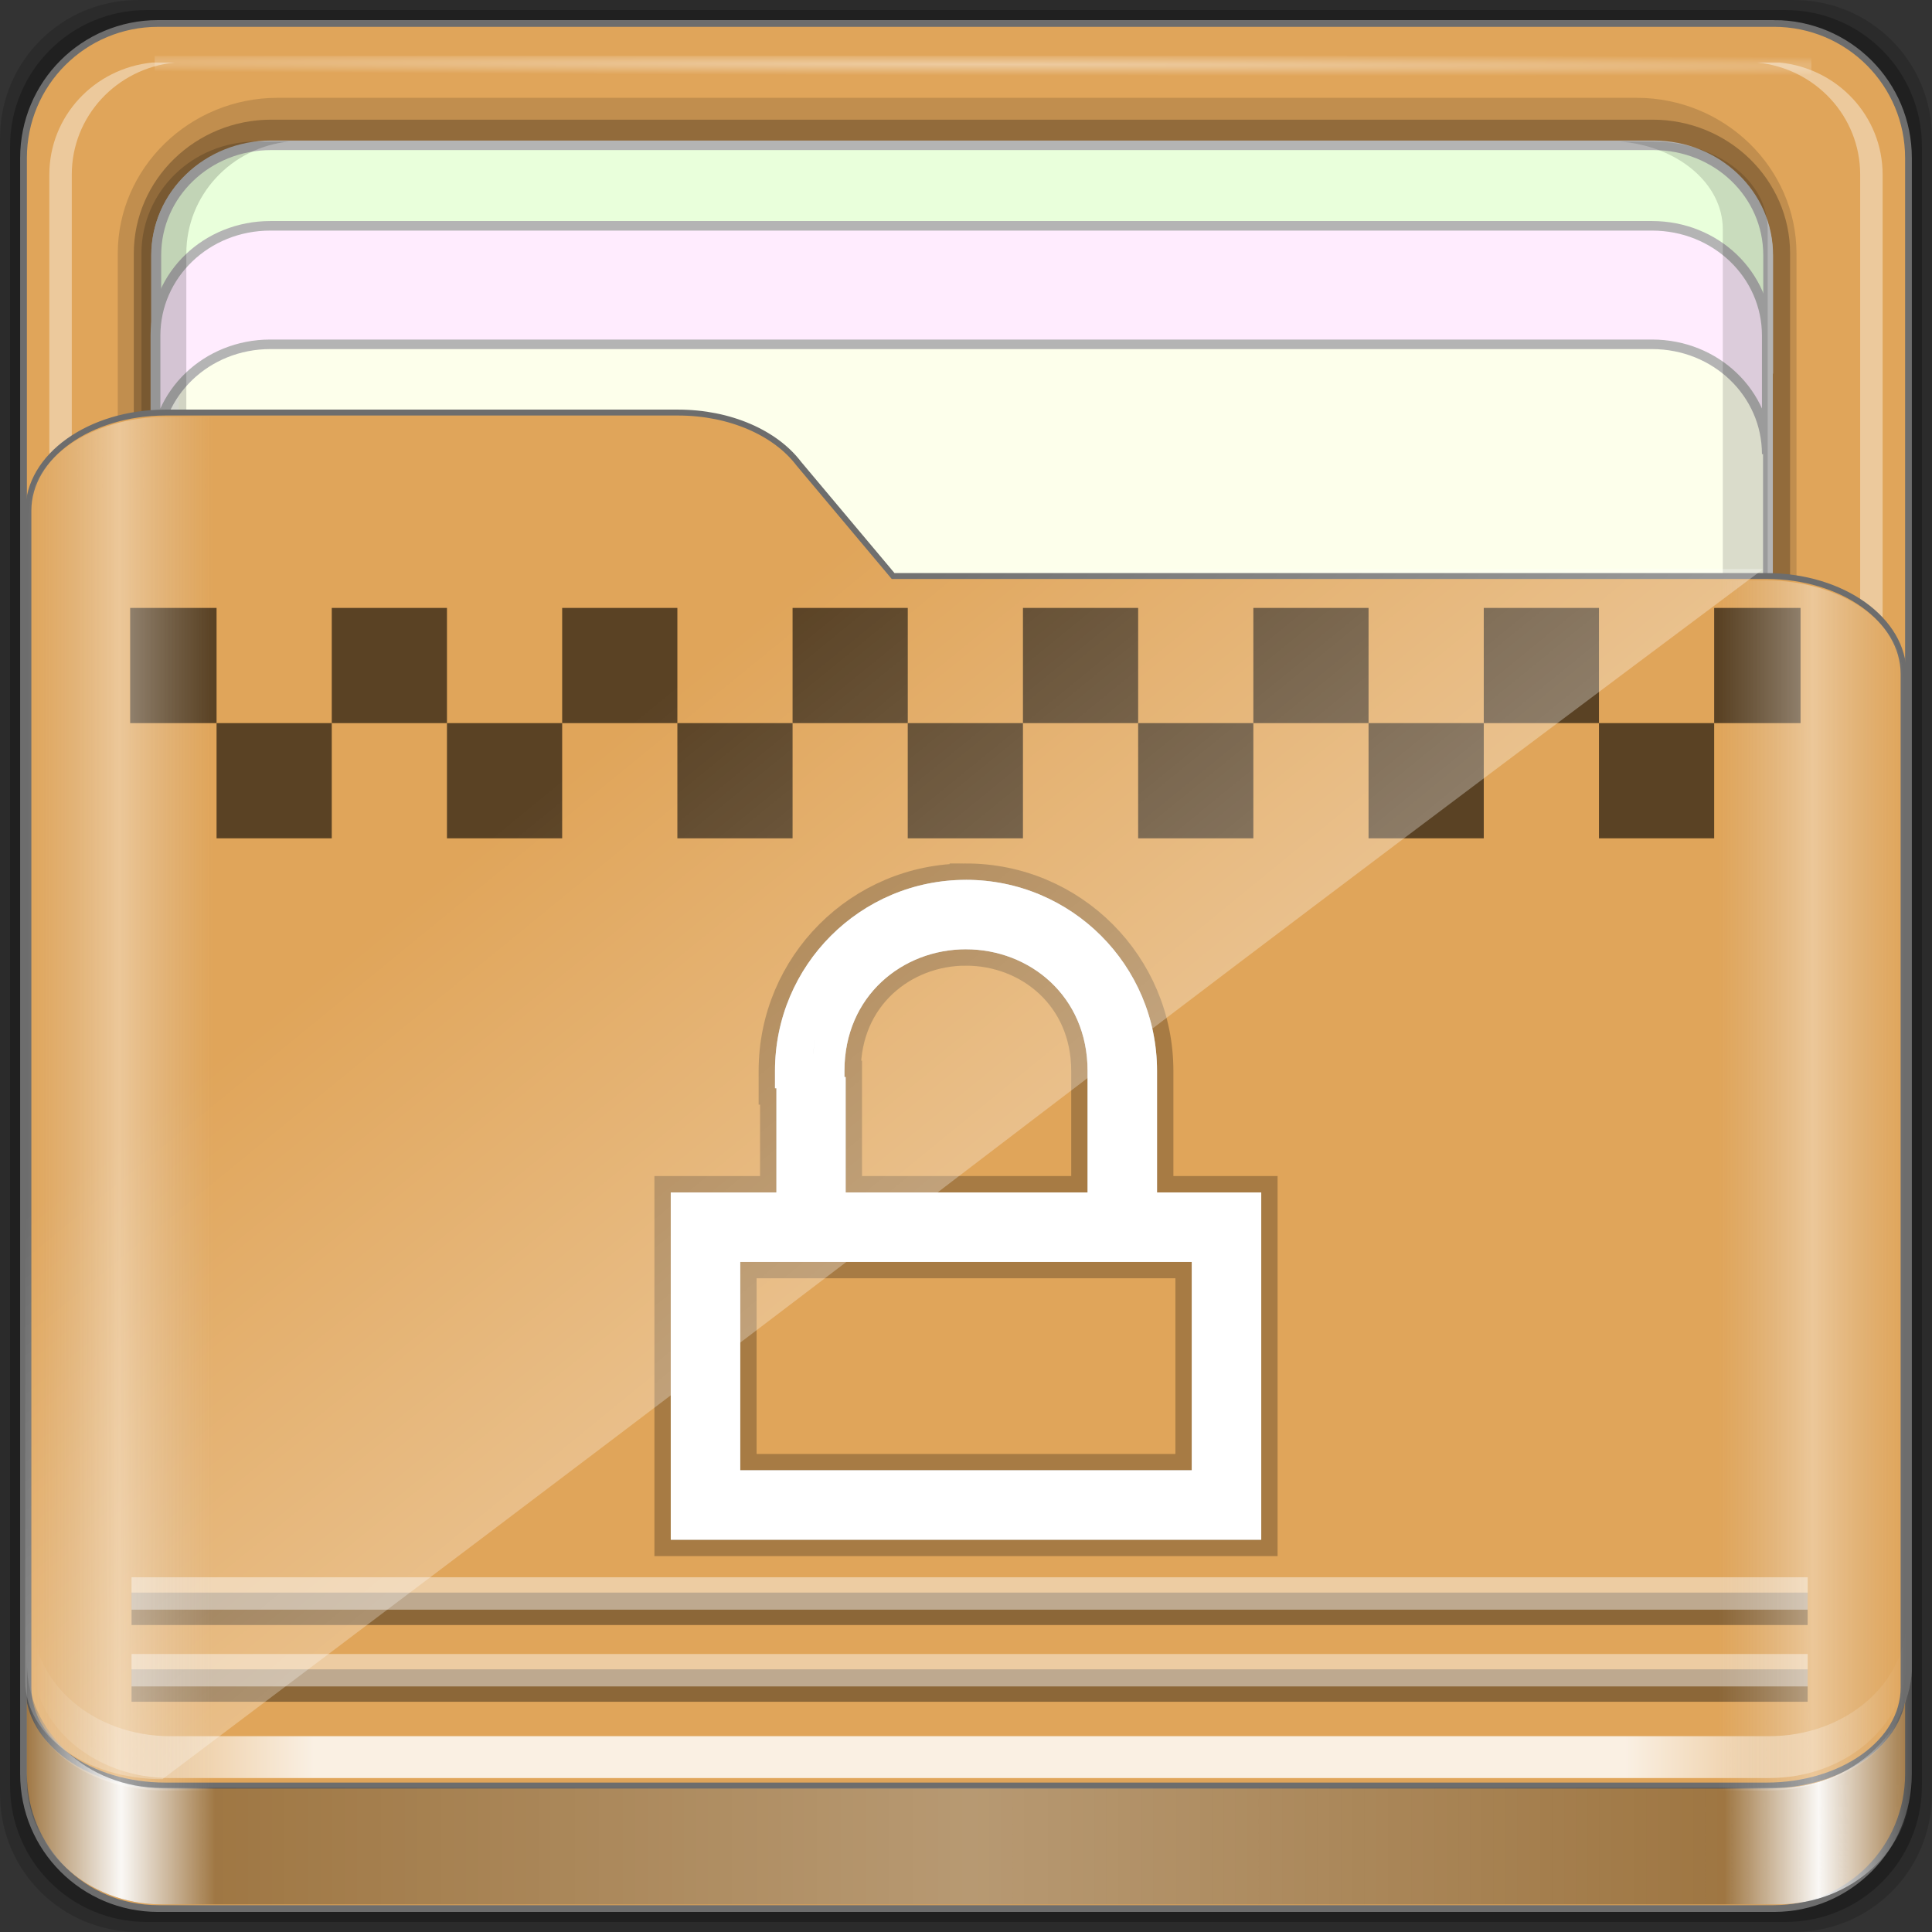 <?xml version="1.0" encoding="UTF-8" standalone="no"?>
<!-- Created with Inkscape (http://www.inkscape.org/) -->

<svg
   xmlns:dc="http://purl.org/dc/elements/1.1/"
   xmlns:cc="http://creativecommons.org/ns#"
   xmlns:rdf="http://www.w3.org/1999/02/22-rdf-syntax-ns#"
   xmlns:svg="http://www.w3.org/2000/svg"
   xmlns="http://www.w3.org/2000/svg"
   xmlns:xlink="http://www.w3.org/1999/xlink"
   xmlns:sodipodi="http://sodipodi.sourceforge.net/DTD/sodipodi-0.dtd"
   xmlns:inkscape="http://www.inkscape.org/namespaces/inkscape"
   width="96"
   height="96"
   viewBox="0 0 96 96"
   version="1.1"
   id="svg1072"
   inkscape:version="0.92.2 2405546, 2018-03-11"
   sodipodi:docname="folder-decrypted.svg">
  <rect x="0" y="0" width="96" height="96" fill="#333333" stroke="none"/>
  <title
     id="title885">Folder-Lila-HD-I</title>
  <defs
     id="defs1066">
    <linearGradient
       inkscape:collect="always"
       id="linearGradient4125">
      <stop
         style="stop-color:#ffffff;stop-opacity:1;"
         offset="0"
         id="stop4127" />
      <stop
         style="stop-color:#ffffff;stop-opacity:0;"
         offset="1"
         id="stop4129" />
    </linearGradient>
    <linearGradient
       id="linearGradient3298">
      <stop
         style="stop-color:#ffffff;stop-opacity:0.031"
         offset="0"
         id="stop3300" />
      <stop
         id="stop3302"
         offset="0.05"
         style="stop-color:#ffffff;stop-opacity:1;" />
      <stop
         style="stop-color:#ffffff;stop-opacity:0.024"
         offset="0.1"
         id="stop3304" />
      <stop
         id="stop3306"
         offset="0.5"
         style="stop-color:#ffffff;stop-opacity:0.281" />
      <stop
         style="stop-color:#fefefe;stop-opacity:0.016"
         offset="0.9"
         id="stop3308" />
      <stop
         id="stop3310"
         offset="0.95"
         style="stop-color:#ffffff;stop-opacity:1;" />
      <stop
         style="stop-color:#fdfdfd;stop-opacity:0"
         offset="1"
         id="stop3312" />
    </linearGradient>
    <linearGradient
       id="linearGradient4188">
      <stop
         style="stop-color:#ffffff;stop-opacity:0;"
         offset="0"
         id="stop4190" />
      <stop
         id="stop4198"
         offset="0.15"
         style="stop-color:#ffffff;stop-opacity:1;" />
      <stop
         id="stop4196"
         offset="0.85"
         style="stop-color:#ffffff;stop-opacity:1;" />
      <stop
         style="stop-color:#ffffff;stop-opacity:0;"
         offset="1"
         id="stop4192" />
    </linearGradient>
    <linearGradient
       id="linearGradient3832">
      <stop
         style="stop-color:#d8d8d8;stop-opacity:0;"
         offset="0"
         id="stop3834" />
      <stop
         id="stop3842"
         offset="0.05"
         style="stop-color:#ffffff;stop-opacity:1;" />
      <stop
         style="stop-color:#d8d8d8;stop-opacity:0;"
         offset="0.1"
         id="stop3846" />
      <stop
         id="stop3840"
         offset="0.5"
         style="stop-color:#d8d8d8;stop-opacity:0;" />
      <stop
         style="stop-color:#d8d8d8;stop-opacity:0;"
         offset="0.9"
         id="stop3844" />
      <stop
         id="stop3848"
         offset="0.95"
         style="stop-color:#ffffff;stop-opacity:1;" />
      <stop
         style="stop-color:#d8d8d8;stop-opacity:0;"
         offset="1"
         id="stop3836" />
    </linearGradient>
    <linearGradient
       id="linearGradient4012">
      <stop
         style="stop-color:#9a9a9a;stop-opacity:1;"
         offset="0"
         id="stop4014" />
      <stop
         style="stop-color:#6e6e6e;stop-opacity:1;"
         offset="1"
         id="stop4016" />
    </linearGradient>
    <linearGradient
       inkscape:collect="always"
       xlink:href="#linearGradient4188"
       id="linearGradient3891"
       gradientUnits="userSpaceOnUse"
       gradientTransform="matrix(1.115,0,0,1.115,6.597,1043.355)"
       x1="6.25"
       y1="80.625"
       x2="89.75"
       y2="80.625" />
    <linearGradient
       gradientTransform="matrix(0.993,0,0,0.981,12.165,1055.322)"
       inkscape:collect="always"
       xlink:href="#linearGradient3298"
       id="linearGradient3893"
       gradientUnits="userSpaceOnUse"
       x1="1.121"
       y1="84.063"
       x2="95.496"
       y2="84.063" />
    <linearGradient
       gradientTransform="matrix(0.993,0,0,0.981,11.828,1054.893)"
       y2="34.832"
       x2="22.635"
       y1="59.746"
       x1="44.726"
       gradientUnits="userSpaceOnUse"
       id="linearGradient3391"
       xlink:href="#linearGradient4125"
       inkscape:collect="always" />
    <linearGradient
       inkscape:collect="always"
       xlink:href="#linearGradient3832"
       id="linearGradient3889"
       gradientUnits="userSpaceOnUse"
       gradientTransform="matrix(1.115,0,0,1.036,-5.522,2.796)"
       x1="6.076"
       y1="47.473"
       x2="89.924"
       y2="47.473" />
    <radialGradient
       inkscape:collect="always"
       xlink:href="#linearGradient4125"
       id="radialGradient3885"
       gradientUnits="userSpaceOnUse"
       gradientTransform="matrix(1.699,0.004,-9.9578932e-5,0.014,-31.242,-184.992)"
       cx="44.659"
       cy="-187.511"
       fx="44.659"
       fy="-187.511"
       r="36.916" />
    <linearGradient
       id="linearGradient4314-5">
      <stop
         id="stop4316-5"
         offset="0"
         style="stop-color:#ff4b00;stop-opacity:1" />
      <stop
         id="stop4318-8"
         offset="1"
         style="stop-color:#ff5500;stop-opacity:1" />
    </linearGradient>
    <linearGradient
       id="linearGradient10433-4">
      <stop
         id="stop10435-7"
         style="stop-color:#d99600;stop-opacity:1"
         offset="0" />
      <stop
         id="stop10437-6"
         style="stop-color:#dfa800;stop-opacity:1"
         offset="1" />
    </linearGradient>
    <filter
       id="filter10487-8"
       style="color-interpolation-filters:sRGB">
      <feGaussianBlur
         id="feGaussianBlur10489-9"
         stdDeviation="1.342" />
    </filter>
    <linearGradient
       gradientTransform="matrix(2.425,0,0,2.467,7.958,26.458)"
       gradientUnits="userSpaceOnUse"
       xlink:href="#linearGradient3183-0-6"
       id="linearGradient3900-2"
       y2="2.999"
       x2="13.255"
       y1="19"
       x1="13.255" />
    <linearGradient
       id="linearGradient3183-0-6">
      <stop
         offset="0"
         style="stop-color:#c80000;stop-opacity:1"
         id="stop3185-9-06" />
      <stop
         offset="1"
         style="stop-color:#f3604d;stop-opacity:1"
         id="stop3187-6-9" />
    </linearGradient>
    <linearGradient
       id="linearGradient3962-5">
      <stop
         offset="0"
         style="stop-color:#f5f5f5;stop-opacity:1"
         id="stop3964-5" />
      <stop
         offset="1"
         style="stop-color:#dcdcdc;stop-opacity:1"
         id="stop3966-1" />
    </linearGradient>
    <linearGradient
       y2="59.651"
       x2="44.619"
       y1="33.264"
       x1="41.145"
       gradientTransform="matrix(1.076,0,0,1.142,-3.949,4.774)"
       gradientUnits="userSpaceOnUse"
       id="linearGradient4052-5"
       xlink:href="#linearGradient3962-5"
       inkscape:collect="always" />
    <filter
       id="filter10487-8-9"
       style="color-interpolation-filters:sRGB">
      <feGaussianBlur
         id="feGaussianBlur10489-9-3"
         stdDeviation="1.342" />
    </filter>
    <filter
       id="filter10487-8-9-0"
       style="color-interpolation-filters:sRGB">
      <feGaussianBlur
         id="feGaussianBlur10489-9-3-6"
         stdDeviation="1.342" />
    </filter>
    <linearGradient
       id="linearGradient4172-5">
      <stop
         style="stop-color:#3e3e3e"
         id="stop4174-6" />
      <stop
         offset="1"
         style="stop-color:#494949"
         id="stop4176-6" />
    </linearGradient>
    <linearGradient
       id="linearGradient4178-3-3"
       xlink:href="#linearGradient4172-5"
       y1="541.798"
       y2="499.784"
       gradientUnits="userSpaceOnUse"
       x2="0"
       gradientTransform="matrix(1,0,0,1,0,0.176)" />
  </defs>
  <sodipodi:namedview
     id="base"
     pagecolor="#ffffff"
     bordercolor="#666666"
     borderopacity="1.0"
     inkscape:pageopacity="0.0"
     inkscape:pageshadow="2"
     inkscape:zoom="3.9010417"
     inkscape:cx="32.097362"
     inkscape:cy="48"
     inkscape:document-units="px"
     inkscape:current-layer="layer5"
     showgrid="false"
     inkscape:showpageshadow="false"
     units="px"
     inkscape:lockguides="true"
     inkscape:window-width="1920"
     inkscape:window-height="994"
     inkscape:window-x="0"
     inkscape:window-y="21"
     inkscape:window-maximized="1"
     inkscape:snap-global="false">
    <sodipodi:guide
       position="0,0"
       orientation="0,96"
       id="guide1621"
       inkscape:locked="true" />
    <sodipodi:guide
       position="96,0"
       orientation="-96,0"
       id="guide1623"
       inkscape:locked="true" />
    <sodipodi:guide
       position="96,96"
       orientation="0,-96"
       id="guide1625"
       inkscape:locked="true" />
    <sodipodi:guide
       position="0,96"
       orientation="96,0"
       id="guide1627"
       inkscape:locked="true" />
  </sodipodi:namedview>
  <g
     inkscape:label="Base"
     inkscape:groupmode="layer"
     id="layer1"
     transform="translate(0,-1026.52)"
     sodipodi:insensitive="true">
    <g
       id="g1835"
       transform="translate(-12.119,-22.917)">
      <path
         style="display:inline;opacity:0.15;fill:#000000;fill-opacity:1;fill-rule:nonzero;stroke:none;stroke-width:0.987;enable-background:new"
         d="M 101.261,1049.437 H 18.976 c -3.799,0 -6.857,3.058 -6.857,6.857 v 82.286 c 0,3.799 3.058,6.857 6.857,6.857 h 82.286 c 3.799,0 6.857,-3.058 6.857,-6.857 v -82.286 c 0,-3.799 -3.058,-6.857 -6.857,-6.857 z"
         id="path3897"
         inkscape:connector-curvature="0" />
      <path
         inkscape:connector-curvature="0"
         id="path3895"
         d="M 100.833,1049.937 H 19.404 c -3.759,0 -6.786,3.026 -6.786,6.786 v 81.429 c 0,3.759 3.026,6.786 6.786,6.786 h 81.429 c 3.759,0 6.786,-3.026 6.786,-6.786 v -81.429 c 0,-3.759 -3.026,-6.786 -6.786,-6.786 z"
         style="display:inline;opacity:0.25;fill:#000000;fill-opacity:1;fill-rule:nonzero;stroke:none;stroke-width:0.987;enable-background:new" />
    </g>
  </g>
  <g
     inkscape:groupmode="layer"
     id="layer7"
     inkscape:label="spalla">
    <path
       style="display:inline;fill:#e0a55a;fill-opacity:1;fill-rule:nonzero;stroke:#6d6d6d;stroke-width:0.335;stroke-miterlimit:4;stroke-dasharray:none;stroke-opacity:1;enable-background:new"
       d="M 88.142,1.166 H 7.858 c -3.706,0 -6.69,2.984 -6.69,6.691 v 80.287 c 0,3.707 2.984,6.691 6.69,6.691 h 80.283 c 3.706,0 6.69,-2.984 6.69,-6.691 V 7.856 c 0,-3.707 -2.984,-6.691 -6.69,-6.691 z"
       id="rect2419-1"
       inkscape:connector-curvature="0" />
  </g>
  <g
     inkscape:groupmode="layer"
     id="layer6"
     inkscape:label="interno"
     sodipodi:insensitive="true">
    <g
       id="g4855"
       transform="matrix(0,-1.086,1.115,0,-0.948,206.754)"
       style="enable-background:new">
      <path
         sodipodi:nodetypes="sssssssss"
         inkscape:connector-curvature="0"
         id="path4843"
         d="m 117.219,6.098 c -3.921,0 -7.125,3.204 -7.125,7.125 v 60.562 c 0,3.921 3.204,7.125 7.125,7.125 h 61.562 c 3.921,0 7.125,-3.204 7.125,-7.125 v -60.562 c 0,-3.921 -3.204,-7.125 -7.125,-7.125 z"
         style="color:#000000;font-style:normal;font-variant:normal;font-weight:normal;font-stretch:normal;font-size:medium;line-height:normal;font-family:Sans;-inkscape-font-specification:Sans;text-indent:0;text-align:start;text-decoration:none;text-decoration-line:none;letter-spacing:normal;word-spacing:normal;text-transform:none;writing-mode:lr-tb;direction:ltr;baseline-shift:baseline;text-anchor:start;display:inline;overflow:visible;visibility:visible;opacity:0.137;fill:#000000;fill-opacity:1;fill-rule:nonzero;stroke:none;stroke-width:2;marker:none;enable-background:accumulate" />
      <path
         style="color:#000000;font-style:normal;font-variant:normal;font-weight:normal;font-stretch:normal;font-size:medium;line-height:normal;font-family:Sans;-inkscape-font-specification:Sans;text-indent:0;text-align:start;text-decoration:none;text-decoration-line:none;letter-spacing:normal;word-spacing:normal;text-transform:none;writing-mode:lr-tb;direction:ltr;baseline-shift:baseline;text-anchor:start;display:inline;overflow:visible;visibility:visible;opacity:0.245;fill:#000000;fill-opacity:1;fill-rule:nonzero;stroke:none;stroke-width:2;marker:none;enable-background:accumulate"
         d="m 117.219,6.813 c -3.379,0 -6.125,2.746 -6.125,6.125 v 61.562 c 0,3.379 2.746,6.125 6.125,6.125 h 61.562 c 3.379,0 6.125,-2.746 6.125,-6.125 v -61.562 c 0,-3.379 -2.746,-6.125 -6.125,-6.125 z"
         id="path4849"
         inkscape:connector-curvature="0"
         sodipodi:nodetypes="sssssssss" />
      <path
         style="display:inline;fill:#fdffeb;fill-opacity:1;fill-rule:nonzero;stroke:#b4b4b4;stroke-width:0.437;stroke-miterlimit:4;stroke-dasharray:none;stroke-opacity:1"
         d="m 183.704,12.925 c 0,-2.843 -2.242,-5.119 -5.026,-5.119 h -30.722 c 2.784,0 5.026,2.276 5.026,5.119 v 61.594 c 0,2.843 -2.242,5.119 -5.026,5.119 h 30.722 c 2.784,0 5.026,-2.276 5.026,-5.119 z"
         id="path4046"
         inkscape:connector-curvature="0" />
      <path
         inkscape:connector-curvature="0"
         id="path4815"
         d="m 115.708,79.154 v 1 c 0.262,2.594 2.46,4.594 5.125,4.594 h 61.562 c 2.665,0 4.863,-2 5.125,-4.594 v -1 c -0.262,2.594 -2.46,4.594 -5.125,4.594 h -61.562 c -2.665,0 -4.863,-2 -5.125,-4.594 z"
         style="display:inline;opacity:0.4;fill:#ffffff;fill-opacity:1;fill-rule:nonzero;stroke:none" />
      <path
         inkscape:connector-curvature="0"
         id="path4820"
         d="m 116.688,7.813 c -2.594,0.262 -4.594,2.46 -4.594,5.125 v 0.469 c 0.262,-2.594 2.46,-4.594 5.125,-4.594 h 61.562 c 2.665,0 4.863,2 5.125,4.594 v -0.469 c 0,-2.843 -2.282,-5.125 -5.125,-5.125 h -61.562 c -0.178,0 -0.358,-0.017 -0.531,0 z"
         style="display:inline;opacity:0.5;fill:#ffffff;fill-opacity:1;fill-rule:nonzero;stroke:none" />
      <path
         style="display:inline;opacity:0.4;fill:#ffffff;fill-opacity:1;fill-rule:nonzero;stroke:none"
         d="m 115.708,8.643 v -1 c 0.262,-2.594 2.46,-4.594 5.125,-4.594 h 61.562 c 2.665,0 4.863,2 5.125,4.594 v 1 c -0.262,-2.594 -2.46,-4.594 -5.125,-4.594 h -61.562 c -2.665,0 -4.863,2 -5.125,4.594 z"
         id="path3896"
         inkscape:connector-curvature="0" />
      <rect
         style="opacity:0.426;fill:url(#radialGradient3885);fill-opacity:1;stroke:none"
         id="rect3902"
         width="73.831"
         height="0.907"
         x="7.743"
         y="-187.827"
         transform="rotate(90)" />
      <path
         inkscape:connector-curvature="0"
         id="path3899"
         d="m 183.733,12.934 c 0,-2.843 -2.242,-5.119 -5.026,-5.119 h -5.422 c 2.784,0 5.026,2.276 5.026,5.119 v 61.594 c 0,2.843 -2.242,5.119 -5.026,5.119 h 5.422 c 2.784,0 5.026,-2.276 5.026,-5.119 z"
         style="display:inline;fill:#e9ffdb;fill-opacity:1;fill-rule:nonzero;stroke:#b4b4b4;stroke-width:0.437;stroke-miterlimit:4;stroke-dasharray:none;stroke-opacity:1" />
      <path
         style="display:inline;fill:#ffecfe;fill-opacity:1;fill-rule:nonzero;stroke:#b4b4b4;stroke-width:0.437;stroke-miterlimit:4;stroke-dasharray:none;stroke-opacity:1"
         d="m 180.049,12.896 c 0,-2.842 -2.242,-5.117 -5.026,-5.117 h -5.422 c 2.784,0 5.026,2.275 5.026,5.117 v 61.576 c 0,2.842 -2.242,5.117 -5.026,5.117 h 5.422 c 2.784,0 5.026,-2.275 5.026,-5.117 z"
         id="path3086"
         inkscape:connector-curvature="0" />
      <path
         inkscape:connector-curvature="0"
         id="path4810"
         d="m 127.618,73.032 v 1.469 c 0,2.843 1.789,5.125 4.017,5.125 h 48.254 c 2.228,0 4.017,-2.282 4.017,-5.125 v -1.469 c -0.205,2.594 -1.928,4.594 -4.017,4.594 h -48.254 c -2.089,0 -3.812,-2 -4.017,-4.594 z"
         style="display:inline;opacity:0.138;fill:#000000;fill-opacity:1;fill-rule:nonzero;stroke:none" />
      <path
         style="display:inline;opacity:0.169;fill:#000000;fill-opacity:1;fill-rule:nonzero;stroke:none"
         d="m 112.094,13.748 v -1.469 c 0,-2.843 2.282,-5.125 5.125,-5.125 h 61.562 c 2.843,0 5.125,2.282 5.125,5.125 v 1.469 c -0.262,-2.594 -2.46,-4.594 -5.125,-4.594 h -61.562 c -2.665,0 -4.863,2 -5.125,4.594 z"
         id="path3898"
         inkscape:connector-curvature="0" />
    </g>
  </g>
  <g
     inkscape:groupmode="layer"
     id="layer5"
     inkscape:label="tasca">
    <path
       sodipodi:nodetypes="ssssssccssss"
       inkscape:connector-curvature="0"
       id="path4187"
       d="m 1.411,83.85 c 0,2.7 3.041,4.873 6.818,4.873 H 87.771 c 3.777,0 6.818,-2.173 6.818,-4.873 V 33.495 c 0,-2.7 -3.041,-4.873 -6.818,-4.873 H 44.378 L 39.691,23.038 C 38.539,21.519 36.286,20.5 33.69,20.5 H 8.229 c -3.777,0 -6.818,2.173 -6.818,4.873 z"
       style="display:inline;fill:#e0a55a;fill-opacity:1;fill-rule:nonzero;stroke:#6d6d6d;stroke-width:0.294;stroke-miterlimit:4;stroke-dasharray:none;stroke-opacity:1;enable-background:new" />
    <g
       inkscape:label="Layer 1"
       id="layer1-6"
       transform="matrix(1.5,0,0,1.5,-118.956,-22.268)">
      <g
         transform="matrix(0.984,0,0,0.963,-3.199,-18.562)"
         id="g938">
        <g
           transform="matrix(0.995,0,0,1,0.645,-1.038)"
           id="g1521">
          <g
             id="g852">
            <g
               style="fill:#ffffff"
               transform="matrix(0.799,0,0,0.813,16.243,43.61)"
               id="g1126" />
          </g>
        </g>
      </g>
    </g>
    <path
       style="color:#000000;font-style:normal;font-variant:normal;font-weight:normal;font-stretch:normal;font-size:medium;line-height:normal;font-family:sans-serif;font-variant-ligatures:normal;font-variant-position:normal;font-variant-caps:normal;font-variant-numeric:normal;font-variant-alternates:normal;font-feature-settings:normal;text-indent:0;text-align:start;text-decoration:none;text-decoration-line:none;text-decoration-style:solid;text-decoration-color:#000000;letter-spacing:normal;word-spacing:normal;text-transform:none;writing-mode:lr-tb;direction:ltr;text-orientation:mixed;dominant-baseline:auto;baseline-shift:baseline;text-anchor:start;white-space:normal;shape-padding:0;clip-rule:nonzero;display:inline;overflow:visible;visibility:visible;opacity:1;isolation:auto;mix-blend-mode:normal;color-interpolation:sRGB;color-interpolation-filters:linearRGB;solid-color:#000000;solid-opacity:1;vector-effect:none;fill:#ffffff;fill-opacity:1;fill-rule:nonzero;stroke:#060606;stroke-width:1.626;stroke-linecap:butt;stroke-linejoin:miter;stroke-miterlimit:4;stroke-dasharray:none;stroke-dashoffset:0;stroke-opacity:0.26;paint-order:fill markers stroke;color-rendering:auto;image-rendering:auto;shape-rendering:auto;text-rendering:auto;enable-background:accumulate"
       d="m 47.999,43.719 c -5.244,0 -9.49,4.249 -9.49,9.493 v 0.864 h 0.071 v 0.755 4.42 H 33.33 V 63.565 76.509 H 62.67 V 59.25 h -3.884 -1.294 v -6.039 c 0,-5.244 -4.249,-9.493 -9.493,-9.493 z m 0,3.451 c 3.149,0 6.042,2.315 6.042,6.042 v 6.039 H 42.02 V 53.516 h -0.06 v -0.305 c 0,-3.727 2.89,-6.042 6.039,-6.042 z m 7.401,3.688 c 0.077,0.244 0.143,0.492 0.197,0.747 0.032,0.151 0.051,0.307 0.074,0.462 -0.023,-0.154 -0.043,-0.312 -0.074,-0.462 -0.054,-0.256 -0.12,-0.504 -0.197,-0.747 z m -14.839,0.351 c -0.067,0.372 -0.108,0.756 -0.151,1.14 h -0.003 c 0.044,-0.383 0.087,-0.766 0.154,-1.14 z M 36.782,62.704 H 59.218 V 73.058 H 36.782 Z"
       id="rect1006"
       inkscape:connector-curvature="0" />
    <g
       transform="matrix(1.402,0,0,1.402,-442.74,-663.002)"
       id="g4445-8-6-2"
       style="fill:#000000;fill-opacity:1">
      <rect
         style="opacity:0.6;fill:#000000;fill-opacity:1;stroke:none;stroke-width:2.041;stroke-miterlimit:4;stroke-dasharray:none;stroke-opacity:1"
         id="rect4179-2-9-6-5-8-0-0"
         width="4.083"
         height="4.083"
         x="323.467"
         y="498.526" />
      <rect
         style="opacity:0.6;fill:#000000;fill-opacity:1;stroke:none;stroke-width:2.041;stroke-miterlimit:4;stroke-dasharray:none;stroke-opacity:1"
         id="rect4179-5-61-4-1-4-1-2-8"
         width="4.083"
         height="4.083"
         x="331.633"
         y="498.526" />
      <rect
         style="opacity:0.6;fill:#000000;fill-opacity:1;stroke:none;stroke-width:2.041;stroke-miterlimit:4;stroke-dasharray:none;stroke-opacity:1"
         id="rect4179-5-6-8-7-5-7-0-8-6"
         width="4.083"
         height="4.083"
         x="339.799"
         y="498.526" />
      <rect
         style="opacity:0.6;fill:#000000;fill-opacity:1;stroke:none;stroke-width:2.041;stroke-miterlimit:4;stroke-dasharray:none;stroke-opacity:1"
         id="rect4179-5-6-2-7-8-5-4-3-3-2"
         width="4.083"
         height="4.083"
         x="347.964"
         y="498.526" />
      <rect
         style="opacity:0.6;fill:#000000;fill-opacity:1;stroke:none;stroke-width:2.041;stroke-miterlimit:4;stroke-dasharray:none;stroke-opacity:1"
         id="rect4179-5-6-2-9-9-4-4-4-0-8-4"
         width="4.083"
         height="4.083"
         x="356.13"
         y="498.526" />
      <rect
         style="opacity:0.6;fill:#000000;fill-opacity:1;stroke:none;stroke-width:2.041;stroke-miterlimit:4;stroke-dasharray:none;stroke-opacity:1"
         id="rect4179-5-6-2-9-1-20-5-7-3-4-0-7"
         width="4.083"
         height="4.083"
         x="364.296"
         y="498.526" />
      <rect
         style="opacity:0.6;fill:#000000;fill-opacity:1;stroke:none;stroke-width:2.041;stroke-miterlimit:4;stroke-dasharray:none;stroke-opacity:1"
         id="rect4179-5-6-2-9-1-2-2-0-6-0-4-4-9"
         width="4.083"
         height="4.083"
         x="372.462"
         y="498.526" />
      <rect
         style="opacity:0.6;fill:#000000;fill-opacity:1;stroke:none;stroke-width:2.041;stroke-miterlimit:4;stroke-dasharray:none;stroke-opacity:1"
         id="rect4179-7-3-5-7-4-0-3"
         width="3.062"
         height="4.083"
         x="320.405"
         y="494.443" />
      <rect
         style="opacity:0.6;fill:#000000;fill-opacity:1;stroke:none;stroke-width:2.041;stroke-miterlimit:4;stroke-dasharray:none;stroke-opacity:1"
         id="rect4179-5-5-6-6-8-4-9-9"
         width="4.083"
         height="4.083"
         x="327.55"
         y="494.443" />
      <rect
         style="opacity:0.6;fill:#000000;fill-opacity:1;stroke:none;stroke-width:2.041;stroke-miterlimit:4;stroke-dasharray:none;stroke-opacity:1"
         id="rect4179-5-6-9-1-9-6-7-1-2"
         width="4.083"
         height="4.083"
         x="335.716"
         y="494.443" />
      <rect
         style="opacity:0.6;fill:#000000;fill-opacity:1;stroke:none;stroke-width:2.041;stroke-miterlimit:4;stroke-dasharray:none;stroke-opacity:1"
         id="rect4179-5-6-2-2-0-3-8-6-9-8"
         width="4.083"
         height="4.083"
         x="343.882"
         y="494.443" />
      <rect
         style="opacity:0.6;fill:#000000;fill-opacity:1;stroke:none;stroke-width:2.041;stroke-miterlimit:4;stroke-dasharray:none;stroke-opacity:1"
         id="rect4179-5-6-2-9-2-6-7-8-3-6-3"
         width="4.083"
         height="4.083"
         x="352.047"
         y="494.443" />
      <rect
         style="opacity:0.6;fill:#000000;fill-opacity:1;stroke:none;stroke-width:2.041;stroke-miterlimit:4;stroke-dasharray:none;stroke-opacity:1"
         id="rect4179-5-6-2-9-1-8-3-4-4-1-2-0"
         width="4.083"
         height="4.083"
         x="360.213"
         y="494.443" />
      <rect
         style="opacity:0.6;fill:#000000;fill-opacity:1;stroke:none;stroke-width:2.041;stroke-miterlimit:4;stroke-dasharray:none;stroke-opacity:1"
         id="rect4179-5-6-2-9-1-2-9-2-5-3-7-5-1"
         width="4.083"
         height="4.083"
         x="368.379"
         y="494.443" />
      <rect
         style="opacity:0.6;fill:#000000;fill-opacity:1;stroke:none;stroke-width:2.041;stroke-miterlimit:4;stroke-dasharray:none;stroke-opacity:1"
         id="rect4179-5-6-2-9-1-2-7-7-0-2-1-5-4-7"
         width="3.062"
         height="4.083"
         x="376.545"
         y="494.443" />
    </g>
    <path
       inkscape:connector-curvature="0"
       id="path1517"
       d="m 47.999,43.719 c -5.244,0 -9.49,4.249 -9.49,9.493 v 0.864 h 0.071 v 0.755 4.42 H 33.33 V 63.565 76.509 H 62.67 V 59.25 h -3.884 -1.294 v -6.039 c 0,-5.244 -4.249,-9.493 -9.493,-9.493 z m 0,3.451 c 3.149,0 6.042,2.315 6.042,6.042 v 6.039 H 42.02 V 53.516 h -0.06 v -0.305 c 0,-3.727 2.89,-6.042 6.039,-6.042 z m 7.401,3.688 c 0.077,0.244 0.143,0.492 0.197,0.747 0.032,0.151 0.051,0.307 0.074,0.462 -0.023,-0.154 -0.043,-0.312 -0.074,-0.462 -0.054,-0.256 -0.12,-0.504 -0.197,-0.747 z m -14.839,0.351 c -0.067,0.372 -0.108,0.756 -0.151,1.14 h -0.003 c 0.044,-0.383 0.087,-0.766 0.154,-1.14 z M 36.782,62.704 H 59.218 V 73.058 H 36.782 Z"
       style="color:#000000;font-style:normal;font-variant:normal;font-weight:normal;font-stretch:normal;font-size:medium;line-height:normal;font-family:sans-serif;font-variant-ligatures:normal;font-variant-position:normal;font-variant-caps:normal;font-variant-numeric:normal;font-variant-alternates:normal;font-feature-settings:normal;text-indent:0;text-align:start;text-decoration:none;text-decoration-line:none;text-decoration-style:solid;text-decoration-color:#000000;letter-spacing:normal;word-spacing:normal;text-transform:none;writing-mode:lr-tb;direction:ltr;text-orientation:mixed;dominant-baseline:auto;baseline-shift:baseline;text-anchor:start;white-space:normal;shape-padding:0;clip-rule:nonzero;display:inline;overflow:visible;visibility:visible;opacity:1;isolation:auto;mix-blend-mode:normal;color-interpolation:sRGB;color-interpolation-filters:linearRGB;solid-color:#000000;solid-opacity:1;vector-effect:none;fill:#ffffff;fill-opacity:1;fill-rule:nonzero;stroke:none;stroke-width:1.626;stroke-linecap:butt;stroke-linejoin:miter;stroke-miterlimit:4;stroke-dasharray:none;stroke-dashoffset:0;stroke-opacity:0.26;paint-order:fill markers stroke;color-rendering:auto;image-rendering:auto;shape-rendering:auto;text-rendering:auto;enable-background:accumulate" />
  </g>
  <g
     inkscape:groupmode="layer"
     id="layer3"
     inkscape:label="ombre-luci"
     style="display:inline"
     sodipodi:insensitive="true">
    <g
       id="g1041"
       transform="matrix(1,0,0,0.933,0,6.327)">
      <g
         id="g913"
         transform="translate(-11.94,-1049.596)">
        <path
           style="display:inline;opacity:0.831;fill:url(#linearGradient3891);fill-opacity:1;fill-rule:nonzero;stroke:none;stroke-width:1.115;enable-background:new"
           d="m 13.566,1129.008 v 2.23 c 0,3.49 3.056,6.272 6.83,6.272 h 79.447 c 3.774,0 6.83,-2.782 6.83,-6.272 v -2.23 c 0,3.49 -3.056,6.272 -6.83,6.272 H 20.395 c -3.774,0 -6.83,-2.782 -6.83,-6.272 z"
           id="path4045"
           inkscape:connector-curvature="0" />
        <path
           inkscape:connector-curvature="0"
           id="path4114"
           d="m 18.476,1132.583 h 83.286 v 0 0"
           style="opacity:0.375;fill:none;stroke:#000000;stroke-width:1.727px;stroke-linecap:butt;stroke-linejoin:miter;stroke-opacity:1;enable-background:new" />
        <path
           style="opacity:0.435;fill:none;stroke:#ffffff;stroke-width:1.727px;stroke-linecap:butt;stroke-linejoin:miter;stroke-opacity:1;enable-background:new"
           d="m 18.476,1131.766 h 83.286 v 0 0"
           id="path4110"
           inkscape:connector-curvature="0" />
        <path
           style="opacity:0.375;fill:none;stroke:#000000;stroke-width:1.727px;stroke-linecap:butt;stroke-linejoin:miter;stroke-opacity:1;enable-background:new"
           d="m 18.476,1128.496 h 83.286 v 0 0"
           id="path4116"
           inkscape:connector-curvature="0" />
        <path
           inkscape:connector-curvature="0"
           id="path4112"
           d="m 18.476,1127.679 h 83.286 v 0 0"
           style="opacity:0.435;fill:none;stroke:#ffffff;stroke-width:1.727px;stroke-linecap:butt;stroke-linejoin:miter;stroke-opacity:1;enable-background:new" />
        <path
           style="display:inline;opacity:0.3;fill:#000000;fill-opacity:1;fill-rule:nonzero;stroke:none;stroke-width:0.987;enable-background:new"
           d="m 13.277,1131.369 v 6.238 c 0,3.678 2.994,6.633 6.7,6.633 h 80.281 c 3.706,0 6.7,-2.955 6.7,-6.633 v -6.238 c 0,3.678 -2.994,6.664 -6.7,6.664 H 19.978 c -3.706,0 -6.7,-2.986 -6.7,-6.664 z"
           id="path3871"
           inkscape:connector-curvature="0" />
        <path
           inkscape:connector-curvature="0"
           id="path3876"
           d="m 13.277,1131.369 v 6.238 c 0,3.678 2.994,6.633 6.7,6.633 h 80.281 c 3.706,0 6.7,-2.955 6.7,-6.633 v -6.238 c 0,3.678 -2.994,6.664 -6.7,6.664 H 19.978 c -3.706,0 -6.7,-2.986 -6.7,-6.664 z"
           style="display:inline;opacity:0.951;fill:url(#linearGradient3893);fill-opacity:1;fill-rule:nonzero;stroke:none;stroke-width:0.987;enable-background:new" />
        <path
           sodipodi:nodetypes="sccccssss"
           inkscape:connector-curvature="0"
           id="path3355"
           d="m 13.193,1132.344 c 0,2.895 3.041,5.226 6.818,5.226 49.601,-40.026 39.172,-32.106 79.542,-64.449 H 56.16 l -4.687,-5.988 c -1.152,-1.629 -3.404,-2.722 -6.001,-2.722 H 20.01 c -3.777,0 -6.818,2.331 -6.818,5.226 z"
           style="display:inline;opacity:0.332;fill:url(#linearGradient3391);fill-opacity:1;fill-rule:nonzero;stroke:none;stroke-width:0.987;enable-background:new" />
      </g>
      <path
         sodipodi:nodetypes="ssssssccssss"
         inkscape:connector-curvature="0"
         id="path3262"
         d="m 1.411,83.354 c 0,2.895 3.041,5.226 6.818,5.226 H 87.771 c 3.777,0 6.818,-2.331 6.818,-5.226 v -53.998 c 0,-2.895 -3.041,-5.226 -6.818,-5.226 H 44.378 l -4.687,-5.988 c -1.152,-1.629 -3.404,-2.722 -6.001,-2.722 H 8.229 c -3.777,0 -6.818,2.331 -6.818,5.226 z"
         style="display:inline;opacity:0.381;fill:url(#linearGradient3889);fill-opacity:1;fill-rule:nonzero;stroke:none;stroke-width:0.987;enable-background:new" />
    </g>
  </g>
</svg>

